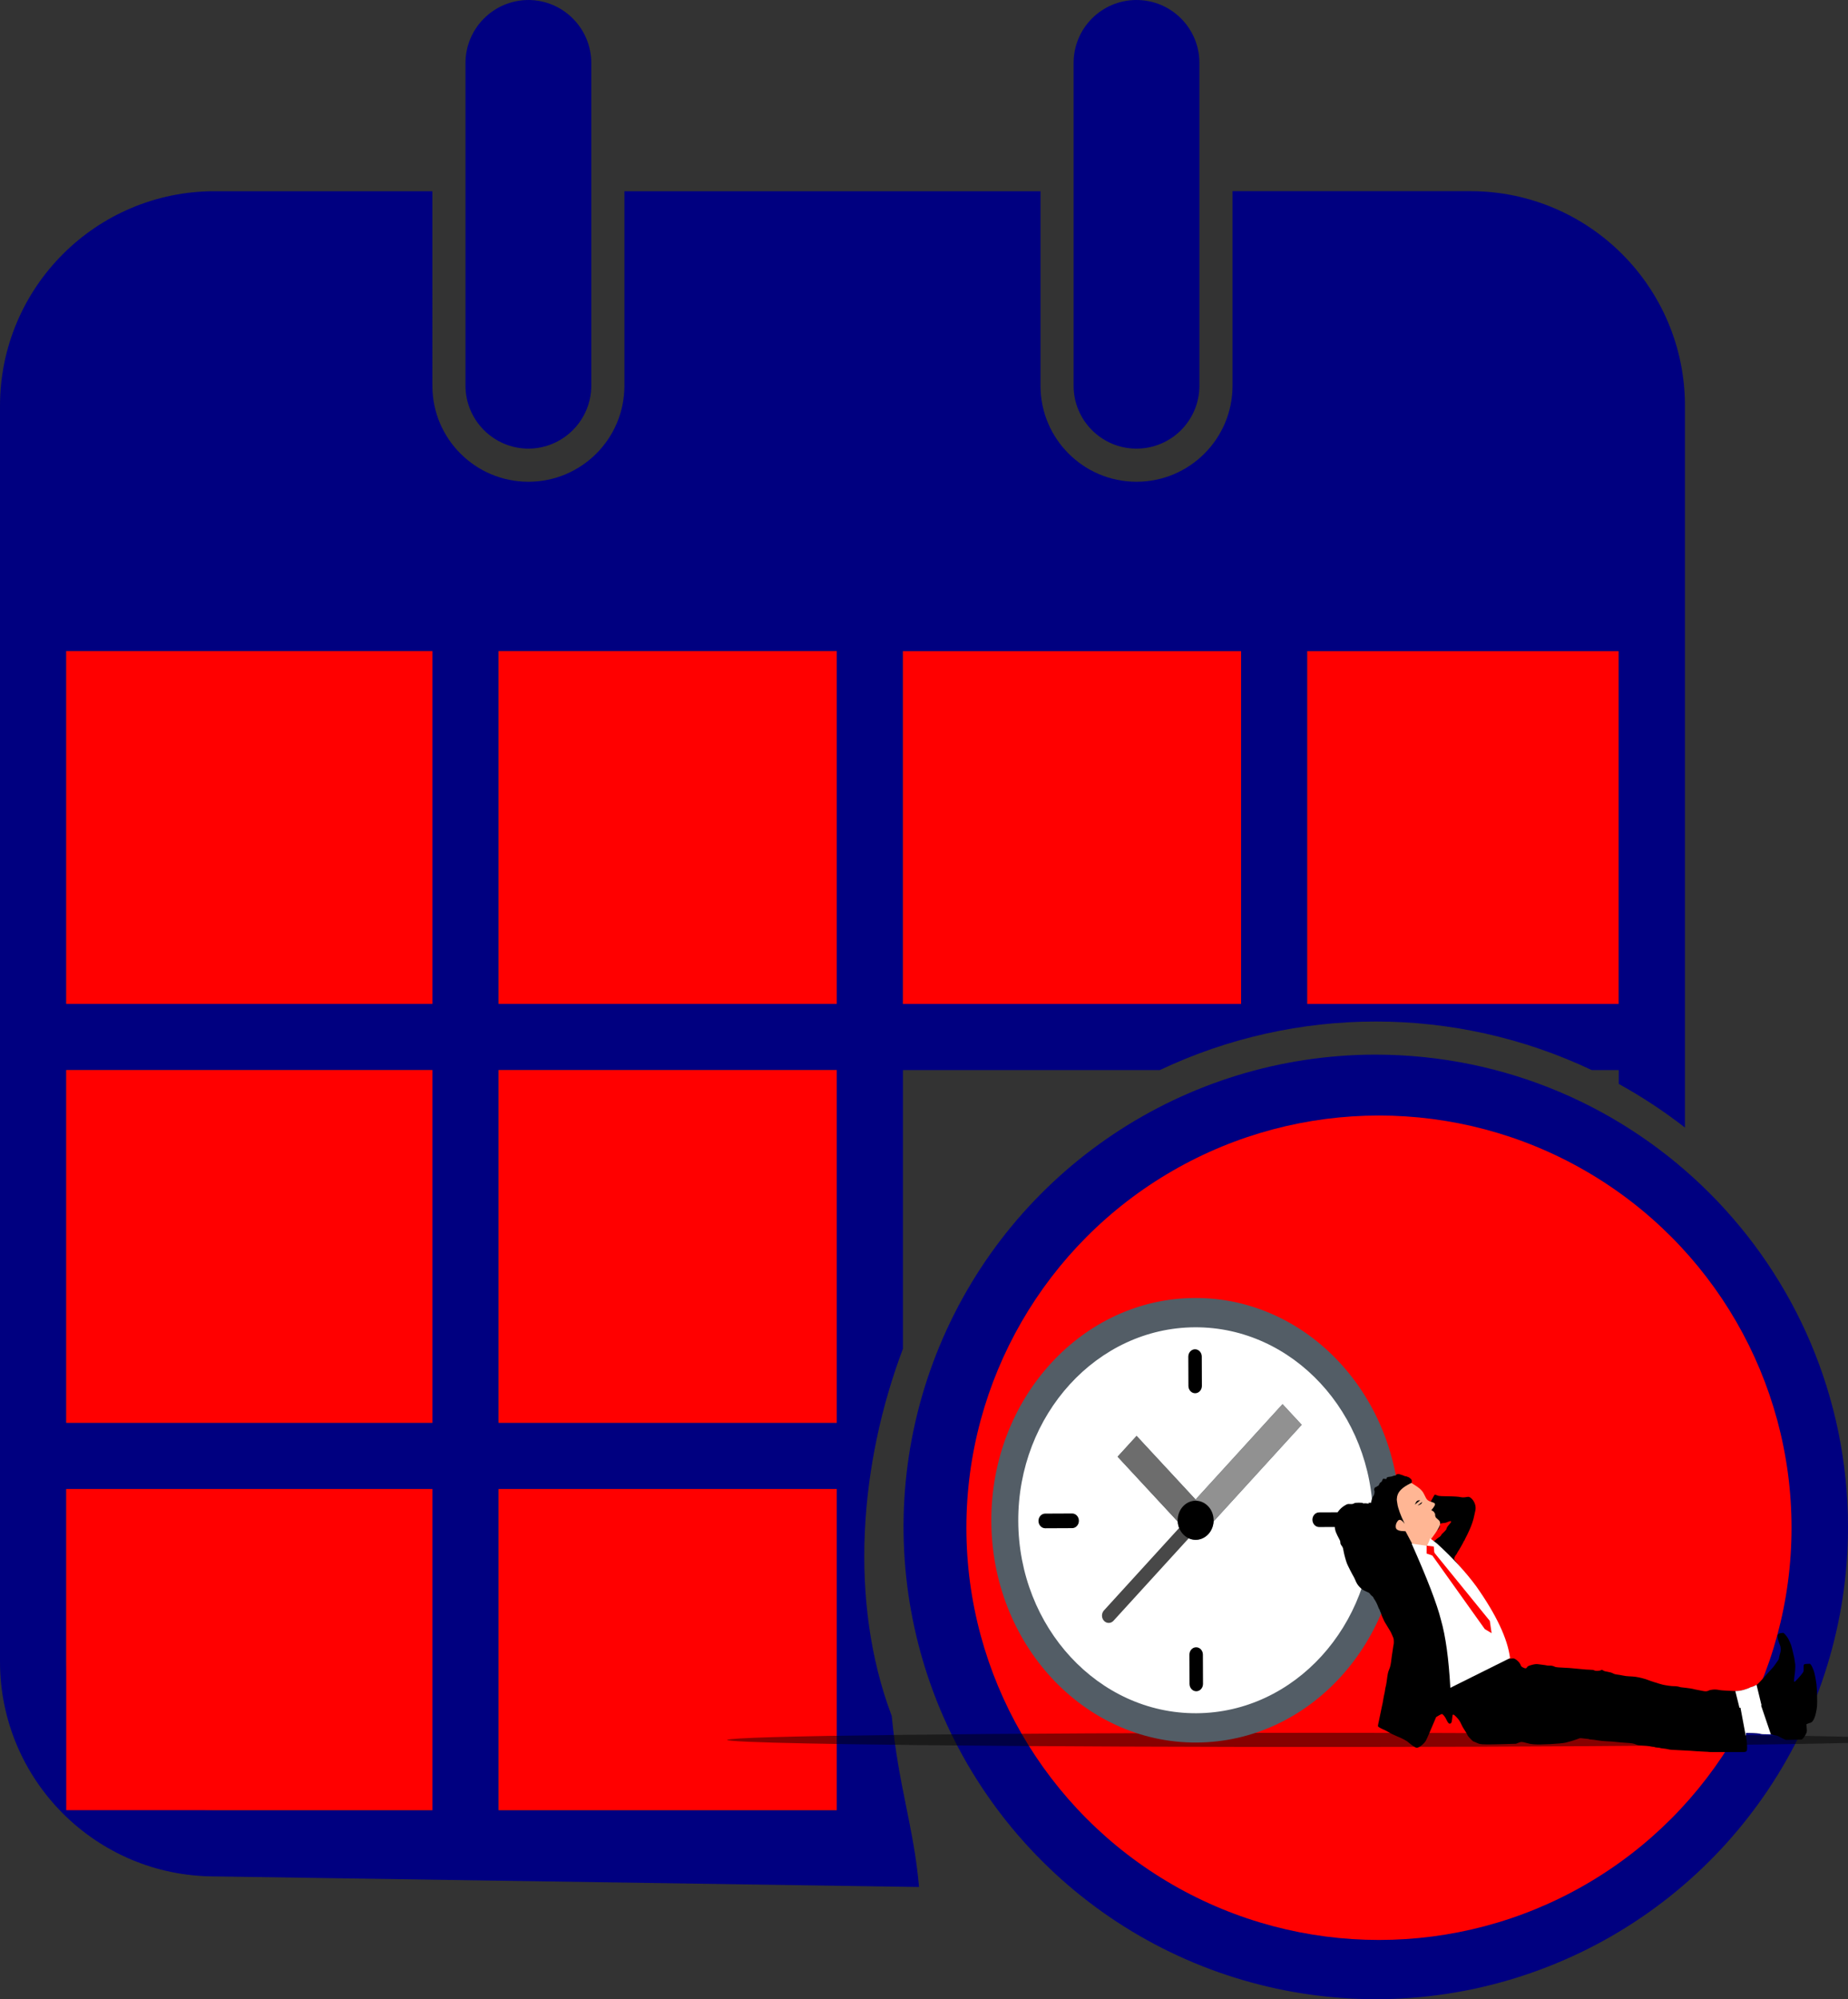 <?xml version="1.0" encoding="UTF-8" standalone="no"?>
<svg
   viewBox="0 0 279.06 301.85"
   version="1.1"
   id="svg8"
   sodipodi:docname="icon.svg"
   inkscape:version="1.1.1 (3bf5ae0d25, 2021-09-20, custom)"
   xmlns:inkscape="http://www.inkscape.org/namespaces/inkscape"
   xmlns:sodipodi="http://sodipodi.sourceforge.net/DTD/sodipodi-0.dtd"
   xmlns="http://www.w3.org/2000/svg"
   xmlns:svg="http://www.w3.org/2000/svg"
   xmlns:rdf="http://www.w3.org/1999/02/22-rdf-syntax-ns#"
   xmlns:cc="http://creativecommons.org/ns#"
   xmlns:dc="http://purl.org/dc/elements/1.1/">
  <rect x="0" y="0" width="279.06" height="301.85" fill="#333333" stroke="none"/>
  <defs
     id="defs12" />
  <sodipodi:namedview
     id="namedview10"
     pagecolor="#ffffff"
     bordercolor="#666666"
     borderopacity="1.0"
     inkscape:pageshadow="2"
     inkscape:pageopacity="0.0"
     inkscape:pagecheckerboard="0"
     showgrid="false"
     inkscape:zoom="2.9783004"
     inkscape:cx="32.233149"
     inkscape:cy="97.203089"
     inkscape:window-width="3440"
     inkscape:window-height="1355"
     inkscape:window-x="0"
     inkscape:window-y="0"
     inkscape:window-maximized="1"
     inkscape:current-layer="Layer_2" />
  <title
     id="title2">dob</title>
  <g
     id="Layer_2"
     data-name="Layer 2"
     style="fill:#000080">
    <g
       id="Layer_1-2"
       data-name="Layer 1"
       style="fill:#000080;fill-opacity:1">
      <path
         d="m 207.75,159.24 c -28.843,0 -54.846,17.375 -65.882,44.023 -11.036,26.647 -4.932,57.318 15.465,77.712 20.396,20.394 51.068,26.494 77.714,15.454 26.646,-11.04 44.018,-37.045 44.014,-65.888 -0.05,-39.361 -31.949,-71.256 -71.31,-71.3 z m 0,132.61 c -24.798,0 -47.154,-14.938 -56.643,-37.847 -9.489,-22.909 -4.242,-49.279 13.292,-66.813 17.534,-17.534 43.904,-22.781 66.813,-13.292 22.91,9.489 37.847,31.845 37.847,56.643 -0.039,33.845 -27.465,61.271 -61.31,61.31 z M 70.29,58.24 V 9.5 C 70.306,4.26 74.55,0.016 79.79,0 v 0 c 5.24,0.016 9.484,4.26 9.5,9.5 v 48.74 c -0.016,5.24 -4.26,9.484 -9.5,9.5 v 0 c -5.24,-0.016 -9.484,-4.26 -9.5,-9.5 z m 68.492,226.679 c -0.811,-9.163 -3.096,-15.093 -4.126,-25.828 -6.546,-17.329 -4.853,-38.111 1.693,-55.44 v -42.08 h 38.8 c 20.638,-9.773 44.572,-9.773 65.21,0 h 4.08 v 2.09 c 3.501,1.932 6.844,4.135 10,6.59 v -109 C 254.423,43.372 239.938,28.882 222.06,28.86 h -35.94 v 29.38 c 0,8.008 -6.492,14.5 -14.5,14.5 -8.008,0 -14.5,-6.492 -14.5,-14.5 V 28.87 H 94.29 v 29.37 c 0,8.008 -6.492,14.5 -14.5,14.5 -8.008,0 -14.5,-6.492 -14.5,-14.5 V 28.87 H 32.39 C 14.511,28.892 0.022,43.381 0,61.26 v 189.67 c 0.022,17.879 14.511,32.368 32.39,32.39 l 106.392,1.599 c -2.98,-3.102 -8.24,0 0,0 z M 197.41,98.32 h 47 v 53.26 h -47 z m -61.06,0 h 51.06 v 53.26 h -51.06 z m -71.06,175 H 32.39 C 20.031,273.303 10.017,263.289 10,250.93 v -26.1 h 55.29 z m 0,-58.49 H 10 v -53.26 h 55.29 z m 0,-63.26 H 10 V 98.31 h 55.29 z m 61.06,121.75 H 75.29 v -48.49 h 51.06 z m 0,-58.49 H 75.29 v -53.26 h 51.06 z m 0,-63.26 H 75.29 V 98.31 h 51.06 z M 162.12,58.24 V 9.5 c 0,-5.247 4.253,-9.5 9.5,-9.5 5.247,0 9.5,4.253 9.5,9.5 v 48.74 c 0,5.247 -4.253,9.5 -9.5,9.5 -5.247,0 -9.5,-4.253 -9.5,-9.5 z"
         id="path4"
         style="fill:#000080;fill-opacity:1"
         sodipodi:nodetypes="cssscccsssccccssccsscccccccccccccsssccssscccccccccccccccccccccccccccccccccccccccccccccccccsssssss" />
    </g>
  </g>
  <rect
     style="fill:#ff0000"
     id="rect1048"
     width="55.29"
     height="53.26"
     x="10"
     y="98.31" />
  <rect
     style="fill:#ff0000"
     id="rect1052"
     width="51.06"
     height="53.26"
     x="75.29"
     y="98.31" />
  <rect
     style="fill:#ff0000"
     id="rect1054"
     width="51.06"
     height="53.26"
     x="136.35"
     y="98.32" />
  <rect
     style="fill:#ff0000"
     id="rect1056"
     width="47"
     height="53.26"
     x="197.41"
     y="98.32" />
  <rect
     style="fill:#ff0000"
     id="rect1058"
     width="55.29"
     height="53.26"
     x="10"
     y="161.57" />
  <rect
     style="fill:#ff0000"
     id="rect1060"
     width="51.06"
     height="53.26"
     x="75.29"
     y="161.57" />
  <rect
     style="fill:#ff0000"
     id="rect1065"
     width="55.29"
     height="48.49"
     x="10"
     y="224.83" />
  <rect
     style="fill:#ff0000"
     id="rect1067"
     width="51.06"
     height="48.49"
     x="75.29"
     y="224.83" />
  <ellipse
     style="fill:#ff0000;stroke-width:1"
     id="path22701"
     cx="208.232"
     cy="230.676"
     rx="62.302"
     ry="62.242" />
  <g
     id="layer2"
     transform="matrix(0.171,0,0,0.186,137.604,83.542)"
     style="stroke-width:5.611">
    <g
       style="fill:#000000;fill-opacity:0.471;stroke-width:5.611;stroke-linejoin:miter"
       id="g10145">
      <path
         d="m 878.711,963.254 -4.754,0.779 q -33.795,2.355 -197.767,3.766 -165.106,1.41 -388.848,1.144 -213.532,-0.372 -341.557,-2.18 -41.02,-0.585 -67.577,-1.274 l -22.32,-0.708 q -18.393,-0.731 -18.6,-1.526 5.584,-2.44 152.513,-4.06 146.929,-1.62 368.198,-1.681 221.269,0.061 368.199,1.681 146.929,1.62 152.513,4.06"
         id="path10143"
         style="stroke-width:5.611" />
    </g>
    <g
       style="fill:#535d66;fill-opacity:1;stroke-width:5.611;stroke-linejoin:miter"
       id="g10149">
      <path
         d="M 250.418,604.523 C 150.765,604.928 70.302,686.049 70.707,785.704 71.113,885.358 152.234,965.822 251.887,965.417 351.541,965.011 432.004,883.89 431.599,784.236 431.193,684.581 350.072,604.117 250.418,604.523 Z"
         id="path10147"
         style="stroke-width:5.611" />
    </g>
    <g
       style="fill:#ffffff;fill-opacity:1;stroke-width:5.611;stroke-linejoin:miter"
       id="g10153">
      <path
         d="m 239.983,796.232 c 2.883,2.86 6.856,4.62 11.234,4.602 8.408,-0.035 15.281,-6.638 15.763,-14.92 l 77.801,-78.446 -16.892,-16.755 -76.806,77.426 -52.092,-51.663 -16.755,16.891 53.096,52.674 c 0.254,3.98 1.99,7.551 4.65,10.19 z M 250.515,628.318 c 86.376,-0.352 156.937,69.638 157.288,156.015 0.351,86.376 -69.637,156.938 -156.013,157.288 C 165.415,941.973 94.854,871.984 94.502,785.607 94.151,699.231 164.139,628.669 250.515,628.318 Z"
         id="path10151"
         style="stroke-width:5.611" />
    </g>
    <g
       style="fill:#6d6d6d;fill-opacity:1;stroke-width:5.611;stroke-linejoin:miter"
       id="g10157">
      <path
         d="m 252.096,769.142 -1.011,-1.003 -52.092,-51.663 -16.755,16.891 53.096,52.674 c -0.033,-0.333 -0.043,-0.666 -0.044,-1.007 l 15.799,-15.928 c 0.341,-9.5e-4 0.674,0.006 1.007,0.036 z"
         id="path10155"
         style="stroke-width:5.611" />
    </g>
    <g
       style="fill:#919191;fill-opacity:1;stroke-width:5.611;stroke-linejoin:miter"
       id="g10161">
      <path
         d="m 344.782,707.468 -16.892,-16.755 -76.806,77.426 1.011,1.003 14.921,15.764 c 10e-4,0.341 -0.005,0.674 -0.036,1.008 z"
         id="path10159"
         style="stroke-width:5.611" />
    </g>
    <g
       style="fill:#484848;fill-opacity:1;stroke-width:5.611;stroke-linejoin:miter"
       id="g10165">
      <path
         d="M 245.926,781.793 170.162,858.177 c -2.314,2.333 -2.298,6.099 0.034,8.412 1.166,1.157 2.691,1.731 4.213,1.726 1.522,-0.006 3.043,-0.593 4.199,-1.76 l 75.764,-76.384 z"
         id="path10163"
         style="stroke-width:5.611" />
    </g>
    <g
       style="fill:#000000;fill-opacity:1;stroke-width:5.611;stroke-linejoin:miter"
       id="g10169">
      <path
         d="m 251.218,800.834 c 8.747,-0.036 15.834,-7.181 15.799,-15.928 -0.036,-8.747 -7.181,-15.835 -15.928,-15.799 -8.747,0.036 -15.834,7.181 -15.799,15.928 0.036,8.747 7.181,15.835 15.928,15.799 z"
         id="path10167"
         style="stroke-width:5.611" />
    </g>
    <g
       style="fill:#000000;fill-opacity:1;stroke-width:5.611;stroke-linejoin:miter"
       id="g10173">
      <path
         d="m 250.733,681.857 c -3.285,0.013 -5.96,-2.64 -5.973,-5.925 l -0.097,-23.795 c -0.013,-3.286 2.639,-5.959 5.925,-5.973 3.285,-0.013 5.96,2.64 5.973,5.925 l 0.097,23.795 c 0.013,3.285 -2.64,5.96 -5.925,5.973 z"
         id="path10171"
         style="stroke-width:5.611" />
    </g>
    <g
       style="fill:#000000;fill-opacity:1;stroke-width:5.611;stroke-linejoin:miter"
       id="g10177">
      <path
         d="m 384.033,790.379 -23.795,0.097 c -3.285,0.012 -5.96,-2.64 -5.973,-5.926 -0.013,-3.285 2.639,-5.959 5.925,-5.973 l 23.795,-0.096 c 3.285,-0.014 5.96,2.639 5.973,5.924 0.013,3.285 -2.639,5.96 -5.925,5.974 z"
         id="path10175"
         style="stroke-width:5.611" />
    </g>
    <g
       style="fill:#000000;fill-opacity:1;stroke-width:5.611;stroke-linejoin:miter"
       id="g10181">
      <path
         d="m 251.718,923.775 c -3.285,0.013 -5.96,-2.639 -5.973,-5.924 l -0.097,-23.795 c -0.013,-3.286 2.639,-5.959 5.925,-5.973 3.285,-0.013 5.96,2.639 5.973,5.925 l 0.097,23.795 c 0.013,3.285 -2.639,5.96 -5.925,5.973 z"
         id="path10179"
         style="stroke-width:5.611" />
    </g>
    <g
       style="fill:#000000;fill-opacity:1;stroke-width:5.611;stroke-linejoin:miter"
       id="g10185">
      <path
         d="m 142.117,791.362 -23.795,0.098 c -3.285,0.013 -5.96,-2.64 -5.973,-5.926 -0.013,-3.285 2.639,-5.959 5.925,-5.973 l 23.795,-0.096 c 3.285,-0.014 5.959,2.639 5.973,5.924 0.013,3.285 -2.639,5.959 -5.925,5.972 z"
         id="path10183"
         style="stroke-width:5.611" />
    </g>
    <g
       style="fill:#ffffff;fill-opacity:0.996;stroke-width:5.611;stroke-linejoin:miter"
       id="g10189">
      <path
         d="m 242.079,649.728 v 1.3e-4 2.3e-4 -3.6e-4"
         id="path10187"
         style="stroke-width:5.611" />
    </g>
    <g
       style="fill:#000000;fill-opacity:1;stroke-width:5.611;stroke-linejoin:miter"
       id="g10193">
      <path
         d="m 431.025,747.56 c 0.084,0.079 0.875,0.3 1.749,0.52 0.872,0.192 1.857,0.516 2.188,0.724 0.303,0.181 1.149,0.401 1.829,0.49 0.707,0.088 1.362,0.26 1.447,0.393 0.085,0.133 0.359,0.234 0.656,0.225 0.271,-0.008 1.07,0.484 1.82,1.114 1.277,1.102 1.307,1.182 1.292,2.564 -0.006,0.759 -0.143,1.629 -0.298,1.905 -0.387,0.688 -0.071,1.329 0.805,1.657 0.903,0.3 3.41,1.8 3.416,2.017 0.003,0.108 0.554,0.445 1.242,0.804 0.688,0.36 1.24,0.724 1.243,0.832 0.004,0.135 0.223,0.211 0.493,0.203 0.731,-0.021 1.994,1.542 2.022,2.516 0.007,0.244 0.265,0.751 0.546,1.122 0.308,0.344 0.714,1.307 0.927,2.141 0.456,1.748 0.955,2.14 3.212,2.456 0.87,0.111 1.958,0.27 2.421,0.338 0.789,0.113 0.895,0.029 1.564,-1.209 0.413,-0.716 0.801,-1.377 0.907,-1.461 0.106,-0.084 0.494,-0.719 0.88,-1.461 0.386,-0.715 0.83,-1.297 0.966,-1.301 0.217,-0.006 0.817,0.167 3.252,0.992 0.574,0.173 3.341,0.312 7.053,0.342 6.178,0.042 11.008,0.312 12.754,0.75 1.172,0.265 3.527,0.198 5.089,-0.144 1.831,-0.404 3.062,0.022 4.65,1.575 2.676,2.66 3.809,6.313 2.954,9.615 -0.194,0.791 -0.56,2.238 -0.776,3.219 -0.48,2.181 -1.07,4.311 -1.374,5.051 -0.1,0.301 -0.453,1.232 -0.727,2.052 -0.902,2.599 -3.744,8.423 -5.683,11.702 -0.542,0.936 -0.978,1.816 -0.973,2.005 0.005,0.162 -0.127,0.302 -0.262,0.305 -0.162,0.005 -0.268,0.116 -0.264,0.251 0.01,0.352 -4.574,7.823 -5.389,8.713 -0.156,0.221 -0.312,0.442 -0.31,0.523 0.008,0.298 -1.659,2.648 -1.875,2.654 -0.108,0.003 -0.212,0.169 -0.206,0.385 0.005,0.189 -0.175,0.52 -0.386,0.715 -0.396,0.363 -0.51,2.073 -0.127,2.225 0.109,0.024 0.836,0.843 1.595,1.797 0.785,0.926 1.543,1.88 1.739,2.118 0.169,0.212 1.039,1.298 1.883,2.385 0.871,1.086 1.658,2.12 1.77,2.253 1.767,2.117 2.501,3.18 2.792,3.903 0.089,0.269 0.285,0.48 0.42,0.476 0.135,-0.004 0.249,0.183 0.255,0.399 0.006,0.217 0.12,0.403 0.255,0.399 0.135,-0.004 0.36,0.261 0.477,0.583 0.118,0.349 0.263,0.67 0.373,0.748 0.222,0.183 1.245,1.861 2.331,3.862 0.458,0.881 1.114,2.028 1.453,2.533 0.681,1.092 2.338,4.133 4.773,8.805 1.975,3.737 3.627,6.589 4.186,7.223 0.223,0.21 0.396,0.585 0.403,0.829 0.006,0.216 0.291,0.723 0.654,1.092 0.336,0.397 0.872,1.14 1.186,1.7 0.287,0.561 0.825,1.385 1.191,1.863 0.365,0.45 0.65,0.957 0.654,1.092 0.005,0.162 0.118,0.322 0.254,0.372 0.136,0.023 0.475,0.501 0.76,1.008 0.854,1.466 3.935,5.984 6.161,9.037 1.325,1.805 2.359,2.94 2.991,3.248 1.346,0.666 2.103,1.566 2.606,3.042 0.239,0.779 0.834,1.71 1.475,2.342 1.282,1.264 2.738,3.905 3.284,5.975 0.243,0.941 0.442,3.184 0.498,6.109 l 0.132,4.656 0.658,0.28 c 0.411,0.178 1.469,0.202 2.873,0.054 1.944,-0.218 2.379,-0.176 3.367,0.284 1.703,0.819 4.067,3.001 4.646,4.312 0.838,1.846 0.866,1.899 2.432,2.64 1.867,0.895 2.816,0.896 3.386,-0.014 0.543,-0.909 1.184,-1.253 3.173,-1.796 3.522,-0.94 5.143,-1.121 7.075,-0.823 1.006,0.134 2.827,0.353 4.023,0.482 1.195,0.102 2.528,0.308 2.965,0.431 0.438,0.15 1.686,0.223 2.769,0.193 1.814,-0.051 3.149,0.209 4.878,1 0.767,0.303 3.972,0.592 8.961,0.749 2.224,0.072 4.91,0.24 5.971,0.373 1.032,0.106 3.314,0.313 5.024,0.427 1.71,0.114 3.964,0.321 5.024,0.427 1.033,0.133 3.476,0.281 5.428,0.334 2.765,0.057 3.69,0.193 4.297,0.583 0.992,0.595 4.403,0.499 5.792,-0.191 0.854,-0.457 0.935,-0.46 1.984,0.215 0.8,0.492 1.92,0.813 4.041,1.105 2.04,0.294 3.433,0.688 4.614,1.251 1.209,0.589 2.273,0.857 3.794,1.003 1.168,0.102 3.345,0.447 4.871,0.756 1.581,0.335 3.973,0.619 5.708,0.651 1.626,0.035 4.206,0.233 5.701,0.408 3.018,0.375 9.263,1.851 10.773,2.54 1.07,0.485 10.386,3.228 12.976,3.805 2.726,0.6 8.137,1.287 9.842,1.239 1.733,-0.049 4.316,0.284 5.493,0.712 0.383,0.124 1.254,0.263 1.932,0.297 0.678,0.035 2.063,0.159 3.124,0.318 1.033,0.133 2.746,0.356 3.806,0.461 1.033,0.133 2.258,0.343 2.722,0.465 0.438,0.15 2.29,0.504 4.086,0.806 1.797,0.301 4.111,0.724 5.146,0.911 1.88,0.38 3.581,0.169 4.834,-0.543 0.24,-0.142 1.479,-0.394 2.693,-0.564 2.214,-0.279 4.085,-0.197 6.646,0.3 0.709,0.143 3.097,0.319 5.349,0.418 2.225,0.127 5.372,0.282 6.972,0.345 2.958,0.16 5.415,-0.099 8.726,-0.87 2.18,-0.522 5.533,-1.673 5.903,-2.009 0.132,-0.139 0.453,-0.257 0.724,-0.264 0.596,-0.017 3.76,-1.163 4.076,-1.497 0.159,-0.14 0.453,-0.257 0.697,-0.263 0.406,-0.012 1.042,-0.517 3.68,-3.03 0.369,-0.363 2.765,-2.814 5.319,-5.433 2.553,-2.646 5.107,-5.237 5.661,-5.768 0.553,-0.557 1.68,-1.917 2.461,-3.022 0.781,-1.106 1.749,-2.352 2.116,-2.769 0.446,-0.5 0.751,-1.213 0.837,-2.001 0.089,-0.68 0.38,-1.907 0.655,-2.7 0.302,-0.821 0.62,-2.022 0.736,-2.703 0.235,-1.28 -3.5e-4,-3.847 -0.454,-4.566 -0.285,-0.48 -1.016,-2.383 -1.46,-3.725 -1.605,-5.021 -1.172,-6.008 2.77,-6.472 1.863,-0.216 1.753,-0.294 3.766,1.925 1.342,1.452 2.275,2.861 3.339,5.026 1.293,2.618 1.5,3.236 2.11,5.629 0.302,1.102 0.638,2.447 0.788,2.958 1.086,3.898 1.398,5.352 2.045,10.02 0.232,1.483 -0.226,7.348 -0.708,9.448 -0.121,0.518 -0.275,1.769 -0.328,2.773 -0.086,1.736 -0.056,1.844 0.458,1.829 0.596,-0.017 5.756,-5.283 7.242,-7.357 0.73,-1.023 0.778,-1.241 0.711,-3.596 -0.095,-3.357 0.036,-3.496 3.312,-3.588 l 2.436,-0.067 0.785,0.924 c 0.7,0.82 1.188,1.781 2.319,4.405 0.755,1.794 1.778,6.343 2.509,11.118 0.503,3.399 0.833,15.093 0.508,17.947 -0.918,7.774 -3.181,13.012 -5.876,13.495 -0.512,0.096 -1.533,0.396 -2.229,0.686 l -1.313,0.498 0.272,2.918 c 0.268,2.756 0.247,2.973 -0.363,4.399 -0.384,0.797 -0.847,1.65 -1.086,1.846 -0.211,0.196 -0.393,0.472 -0.388,0.634 0.004,0.136 -0.546,0.801 -1.205,1.443 l -1.212,1.199 -7.067,0.145 -7.095,0.119 -2.604,-1.091 c -1.426,-0.61 -3.101,-1.402 -3.707,-1.765 -0.66,-0.36 -1.644,-0.658 -2.458,-0.689 -1.275,-0.073 -2.203,-0.29 -3.544,-0.794 -0.302,-0.127 -2.499,-0.227 -4.882,-0.214 -2.492,0.016 -4.554,-0.088 -4.884,-0.268 -0.742,-0.386 -5.522,-0.792 -9.721,-0.782 l -3.441,-0.011 0.052,1.841 c 0.028,1.002 0.201,2.324 0.353,2.916 0.485,1.829 0.869,7.724 0.551,8.952 -0.388,1.609 -1.031,1.844 -5.313,1.803 -1.897,-0.028 -8.913,-0.019 -15.604,0.008 -6.663,0.053 -12.219,-0.007 -12.383,-0.083 -0.138,-0.077 -2.146,-0.21 -4.397,-0.282 -2.278,-0.098 -5.262,-0.23 -6.592,-0.328 -3.258,-0.26 -8.685,-0.567 -13.16,-0.739 -8.002,-0.343 -10.634,-0.485 -11.48,-0.732 -1.092,-0.294 -3.65,-0.682 -5.767,-0.839 -0.896,-0.083 -1.767,-0.221 -1.906,-0.325 -0.165,-0.104 -1.28,-0.262 -2.529,-0.335 -1.221,-0.074 -2.309,-0.233 -2.394,-0.366 -0.085,-0.133 -0.548,-0.228 -1.008,-0.215 -0.487,0.014 -1.984,-0.214 -3.318,-0.475 -1.362,-0.26 -4.214,-0.531 -6.384,-0.605 -3.2,-0.126 -4.234,-0.26 -5.575,-0.763 -2.575,-0.984 -3.609,-1.144 -9.877,-1.509 -3.23,-0.207 -7.058,-0.505 -8.472,-0.681 -1.414,-0.177 -4.725,-0.408 -7.329,-0.497 -2.766,-0.085 -6.215,-0.393 -8.284,-0.741 -1.96,-0.324 -4.488,-0.632 -5.654,-0.68 -1.139,-0.049 -2.091,-0.185 -2.094,-0.293 -0.004,-0.135 -0.82,-0.248 -1.851,-0.3 -1.004,-0.053 -2.769,-0.219 -3.912,-0.377 -2.012,-0.268 -2.148,-0.264 -4.212,0.498 -1.18,0.44 -2.683,0.915 -3.329,1.069 -0.618,0.18 -1.64,0.453 -2.231,0.632 -1.074,0.329 -2.15,0.603 -4.949,1.251 -4.172,0.958 -22.298,1.85 -28.298,1.369 -2.851,-0.217 -3.449,-0.309 -6.533,-1.088 -4.093,-1.049 -4.445,-1.039 -7.181,-0.068 l -1.984,0.734 -12.344,0.322 c -12.155,0.317 -17.466,0.277 -19.7,-0.174 -0.626,-0.118 -2.076,-0.619 -3.229,-1.155 -1.179,-0.509 -2.274,-0.911 -2.464,-0.906 -0.379,0.011 -4.864,-4.333 -4.874,-4.711 -0.009,-0.325 -2.873,-4.822 -3.826,-5.987 -0.365,-0.45 -1.134,-1.783 -1.708,-2.932 -1.493,-2.965 -2.253,-4 -4.537,-6.211 -1.419,-1.341 -2.194,-1.889 -2.654,-1.875 -0.623,0.018 -0.7,0.155 -0.826,1.432 -0.451,4.158 -0.695,5.14 -1.386,5.593 -0.425,0.283 -0.937,0.379 -1.346,0.282 -0.627,-0.145 -1.779,-1.602 -2.529,-3.207 -1.037,-2.192 -3.166,-4.651 -4.032,-4.627 -0.325,0.009 -1.582,0.587 -2.836,1.272 l -2.241,1.228 -1.889,4.09 c -1.047,2.251 -2.911,6.286 -4.161,9.003 -1.251,2.69 -2.61,5.411 -3.025,6.073 -1.583,2.456 -5.243,5.241 -7.426,5.655 -0.674,0.128 -1.272,0.036 -1.932,-0.297 -1.017,-0.513 -3.333,-1.938 -3.555,-2.148 -0.084,-0.106 -0.637,-0.497 -1.245,-0.913 -0.608,-0.416 -1.244,-0.886 -1.383,-1.018 -1.115,-1.106 -5.702,-3.333 -10.027,-4.891 -2.436,-0.88 -6.251,-2.614 -6.585,-2.956 -0.084,-0.079 -0.633,-0.361 -1.236,-0.615 -0.603,-0.254 -1.291,-0.613 -1.512,-0.77 -0.221,-0.156 -1.401,-0.692 -2.606,-1.146 -2.849,-1.112 -4.804,-2.248 -4.819,-2.763 -0.007,-0.244 0.109,-0.924 0.254,-1.551 0.146,-0.6 0.41,-1.8 0.603,-2.618 0.703,-2.919 2.412,-10.525 2.865,-12.678 0.141,-0.763 0.335,-1.554 0.438,-1.773 0.075,-0.219 0.24,-1.09 0.352,-1.906 0.277,-1.688 1.112,-5.72 1.483,-6.95 0.122,-0.464 0.287,-1.363 0.349,-2.042 0.089,-0.68 0.229,-1.469 0.329,-1.77 0.303,-0.794 0.78,-3.057 1.007,-4.634 1.021,-7.018 1.14,-7.591 2.261,-10.115 1.121,-2.497 1.409,-3.806 2.278,-10.467 0.135,-0.979 0.317,-2.203 0.438,-2.721 0.121,-0.518 0.372,-2.178 0.601,-3.674 0.202,-1.496 0.484,-2.994 0.61,-3.349 0.301,-0.848 0.169,-4.556 -0.172,-5.142 -0.142,-0.24 -0.662,-1.39 -1.155,-2.514 -0.492,-1.124 -1.264,-2.565 -1.689,-3.203 -0.452,-0.637 -1.641,-2.473 -2.689,-4.069 -1.048,-1.623 -2.011,-3.113 -2.18,-3.325 -0.141,-0.213 -0.342,-0.586 -0.456,-0.8 -0.087,-0.214 -0.662,-1.363 -1.265,-2.565 -0.629,-1.174 -1.122,-2.298 -1.126,-2.461 -0.005,-0.162 -0.182,-0.699 -0.413,-1.18 -0.23,-0.481 -0.606,-1.31 -0.866,-1.872 -0.259,-0.534 -0.465,-1.097 -0.469,-1.26 -0.005,-0.162 -0.117,-0.295 -0.225,-0.292 -0.108,0.003 -0.451,-0.637 -0.744,-1.415 -0.877,-2.278 -2.394,-5.134 -3.46,-6.431 -0.534,-0.689 -0.987,-1.381 -0.993,-1.597 -0.006,-0.217 -0.287,-0.561 -0.645,-0.768 -0.966,-0.623 -1.968,-1.57 -2.477,-2.314 -0.424,-0.638 -0.975,-0.948 -3.385,-1.882 -2.658,-1.063 -3.733,-1.737 -5.571,-3.5 -1.95,-1.895 -2.827,-3.198 -4.218,-6.409 -0.29,-0.669 -0.775,-1.55 -1.086,-2.001 -0.93,-1.274 -5.155,-8.903 -5.91,-10.669 -0.927,-2.141 -2.453,-7.245 -2.961,-9.859 -0.157,-0.781 -0.378,-1.859 -0.5,-2.37 -0.096,-0.512 -0.526,-1.367 -0.947,-1.87 -1.177,-1.402 -1.438,-1.991 -1.473,-3.236 -0.023,-0.812 -0.314,-1.536 -0.996,-2.627 -0.538,-0.824 -1.251,-2.105 -1.597,-2.826 -0.346,-0.749 -0.836,-1.764 -1.122,-2.298 -0.826,-1.44 -1.376,-4.593 -1.447,-8.059 -0.058,-3.005 -0.035,-3.168 0.786,-4.763 0.462,-0.907 0.976,-1.897 1.13,-2.199 1.411,-2.803 4.127,-5.427 7.41,-7.172 2.109,-1.116 2.189,-1.146 4.386,-1.045 1.925,0.054 2.465,-0.015 3.426,-0.503 1.015,-0.517 1.609,-0.587 4.453,-0.587 2.411,-0.014 3.335,0.095 3.505,0.361 0.169,0.239 0.496,0.311 0.953,0.163 0.377,-0.092 1.514,-0.097 2.493,0.038 1.903,0.244 2.55,0.118 1.428,-0.284 -0.52,-0.202 -0.359,-0.234 0.833,-0.24 l 1.49,0.012 0.36,-1.636 c 0.411,-1.772 0.945,-2.98 1.707,-3.841 0.918,-1.055 1.403,-4.049 0.735,-4.68 -0.223,-0.21 -0.206,-0.59 0.15,-1.413 0.408,-0.905 0.618,-1.128 1.241,-1.146 0.406,-0.012 0.807,-0.213 0.882,-0.431 0.102,-0.22 0.449,-0.419 0.801,-0.429 0.379,-0.011 0.645,-0.181 0.639,-0.397 -0.006,-0.217 0.177,-0.438 0.391,-0.553 0.214,-0.087 0.397,-0.336 0.391,-0.553 -0.014,-0.487 0.96,-1.517 1.736,-1.837 0.321,-0.145 0.634,-0.56 0.731,-0.969 0.144,-0.654 1.032,-1.844 1.253,-1.661 0.028,0.026 0.654,0.144 1.36,0.205 1.169,0.157 1.303,0.099 1.29,-0.361 -0.024,-0.866 0.644,-1.183 2.859,-1.409 1.162,-0.114 2.239,-0.334 2.425,-0.475 0.159,-0.14 0.992,-0.353 1.802,-0.457 0.944,-0.135 1.508,-0.314 1.502,-0.53 -0.005,-0.19 0.177,-0.439 0.418,-0.527 0.509,-0.204 2.132,-0.277 2.327,-0.093 z m 43.594,38.483 c -0.536,0.205 -1.421,0.528 -1.984,0.734 -0.535,0.232 -1.641,0.426 -2.425,0.448 -0.758,0.022 -1.837,0.188 -2.374,0.338 -0.967,0.298 -0.993,0.326 -0.93,1.598 0.069,1.488 -0.757,2.92 -2.247,3.884 -0.452,0.311 -1.061,0.788 -1.351,1.067 -0.29,0.279 -1.006,0.841 -1.591,1.21 -0.586,0.369 -1.117,0.736 -1.195,0.847 -0.079,0.083 -0.636,0.506 -1.273,0.957 -1.248,0.902 -1.895,1.95 -1.865,3.033 0.022,0.785 0.271,0.968 1.769,1.25 2.752,0.546 2.779,0.545 4.153,-0.686 0.686,-0.643 1.43,-1.151 1.593,-1.156 0.19,-0.005 0.322,-0.117 0.318,-0.253 -0.004,-0.136 0.262,-0.305 0.584,-0.423 0.699,-0.182 2.337,-1.665 2.325,-2.098 -0.004,-0.135 0.364,-0.552 0.814,-0.917 1.563,-1.236 3.67,-3.382 3.661,-3.706 -0.022,-0.785 0.965,-2.276 2.519,-3.837 2.318,-2.341 2.131,-3.203 -0.498,-2.289 z"
         id="path10191"
         style="stroke-width:5.611" />
    </g>
    <g
       style="fill:#ffb694;fill-opacity:1;stroke-width:5.611;stroke-linejoin:miter"
       id="g10197">
      <path
         d="m 441.599,754.642 -1.546,0.764 q -8.756,4.043 -10.565,8.958 -0.542,1.389 -0.637,3.056 -0.282,0.721 0.675,5.519 0.135,1.007 1.933,5.826 0.913,2.498 4.284,9.133 -2.933,-3.793 -4.9,-3.182 -0.953,0.094 -2.309,2.4 -1.073,2.255 -0.519,4.152 0.219,0.582 0.663,0.997 0.112,0.289 1.735,0.944 1.719,0.583 6.072,0.697 l 6.428,11.145 15.543,5.963 -0.854,-9.087 q 6.221,-7.384 8.229,-10.934 1.752,-3.065 1.031,-4.657 -0.02,-0.334 -0.968,-1.397 -2.911,-2.267 -2.743,-2.455 -0.179,-0.183 -0.443,-1.135 l -0.168,-1.821 q -0.032,-0.19 -0.127,-0.259 -0.69,-0.104 -1.758,1.321 1.524,-0.795 1.388,-1.79 -0.309,-0.893 -2.788,-1.985 4.13,-4.374 3.048,-5.415 0.014,-0.179 -1.046,-0.708 -4.488,-1.328 -5.292,-2.14 -0.309,-0.133 -1.272,-1.402 -2.614,-4.9 -2.867,-5.023 -0.154,-0.346 -1.703,-1.89 -1.823,-1.86 -8.522,-5.594"
         id="path10195"
         style="stroke-width:5.611" />
    </g>
    <g
       style="fill:#ffb694;fill-opacity:1;stroke-width:5.611;stroke-linejoin:miter"
       id="g10201">
      <path
         d="m 452.365,754.885 v 0 0 0"
         id="path10199"
         style="stroke-width:5.611" />
    </g>
    <g
       style="fill:#ffffff;fill-opacity:1;stroke-width:5.611;stroke-linejoin:miter"
       id="g10205">
      <path
         d="m 441.885,803.927 13.694,1.827 2.698,-6.136 6.2,4.428 q 20.631,17.318 34.433,34.5 26.667,34.771 29.878,58.292 l -52.726,24.134 q -2.123,-35.414 -8.273,-55.098 -5.242,-19.331 -25.903,-61.947"
         id="path10203"
         style="stroke-width:5.611" />
    </g>
    <g
       style="fill:#ffffff;fill-opacity:1;stroke-width:5.611;stroke-linejoin:miter"
       id="g10209">
      <path
         d="m 470.087,823.745 v 0 l 7e-5,1.5e-4 -7e-5,-1.5e-4"
         id="path10207"
         style="stroke-width:5.611" />
    </g>
    <g
       style="fill:#ff0000;fill-opacity:1;stroke-width:5.611;stroke-linejoin:miter"
       id="g10213">
      <path
         d="m 455.122,805.589 v 2.7e-4 l -0.023,6.386 q 3.558,1.143 7.116,2.287 -0.406,-3.998 -0.812,-7.996 l -6.281,-0.677"
         id="path10211"
         style="stroke-width:5.611" />
    </g>
    <g
       style="fill:#ff0000;fill-opacity:1;stroke-width:5.611;stroke-linejoin:miter"
       id="g10217">
      <path
         d="m 459.715,813.021 46.746,60.258 6.037,3.331 -1.583,-9.941 -49.804,-56.315 -1.396,2.668"
         id="path10215"
         style="stroke-width:5.611" />
    </g>
    <g
       style="fill:#ffffff;fill-opacity:1;stroke-width:5.611;stroke-linejoin:miter"
       id="g10221">
      <path
         d="m 749.657,933.076 -1.29,0.279 -14.726,3.186 q 2.3e-4,0.001 2.3e-4,0.002 l -0.006,8.3e-4 -1.431,0.307 q 2.328,11.412 4.656,22.824 0.138,-0.003 0.276,-0.007 c -0.003,-0.064 -0.005,-0.127 -0.007,-0.189 l -0.052,-1.841 3.441,0.011 c 4.199,-0.01 8.978,0.396 9.721,0.782 0.33,0.18 2.392,0.285 4.884,0.268 1.583,-0.009 3.084,0.033 4.002,0.098 l -9.47,-25.723 z"
         id="path10219"
         style="stroke-width:5.611" />
    </g>
    <g
       style="fill:#000000;fill-opacity:1;stroke-width:5.611;stroke-linejoin:miter"
       id="g10225">
      <path
         d="m 449.511,768.69 v 3.5e-4 q -1.214,0.034 -1.822,0.185 -0.245,0.057 -0.474,0.146 l -0.225,0.098 q -0.22,0.107 -0.419,0.256 -0.198,0.15 -0.375,0.343 -0.099,0.076 -0.493,0.654 -0.385,0.597 -0.959,1.91 l 4.767,-3.592"
         id="path10223"
         style="stroke-width:5.611" />
    </g>
    <g
       style="fill:#000000;fill-opacity:1;stroke-width:5.611;stroke-linejoin:miter"
       id="g10229">
      <path
         d="m 447.029,773.054 0.299,-0.094 q 1.998,-0.596 2.796,-1.16 0.174,-0.126 0.311,-0.262 0.087,-0.063 0.341,-0.426 0.237,-0.367 0.452,-1.083 l -4.198,3.026"
         id="path10227"
         style="stroke-width:5.611" />
    </g>
    <g
       style="fill:#ffffff;fill-opacity:1;stroke-width:5.611;stroke-linejoin:miter"
       id="g10233">
      <path
         d="m 746.486,918.62 c -0.082,0.032 -0.15,0.045 -0.214,0.047 -0.243,0.007 -0.538,0.123 -0.697,0.263 -0.316,0.334 -3.48,1.48 -4.076,1.497 -0.271,0.008 -0.592,0.125 -0.724,0.264 -0.37,0.336 -3.724,1.487 -5.903,2.009 -2.641,0.615 -4.739,0.904 -6.98,0.915 -0.059,2.4e-4 -0.119,4.8e-4 -0.179,2.4e-4 l -0.003,5e-4 q 1.839,6.805 3.682,13.61 9.736,-1.013 19.472,-2.026 l -4.375,-16.58 z"
         id="path10231"
         style="stroke-width:5.611" />
    </g>
  </g>
</svg>
